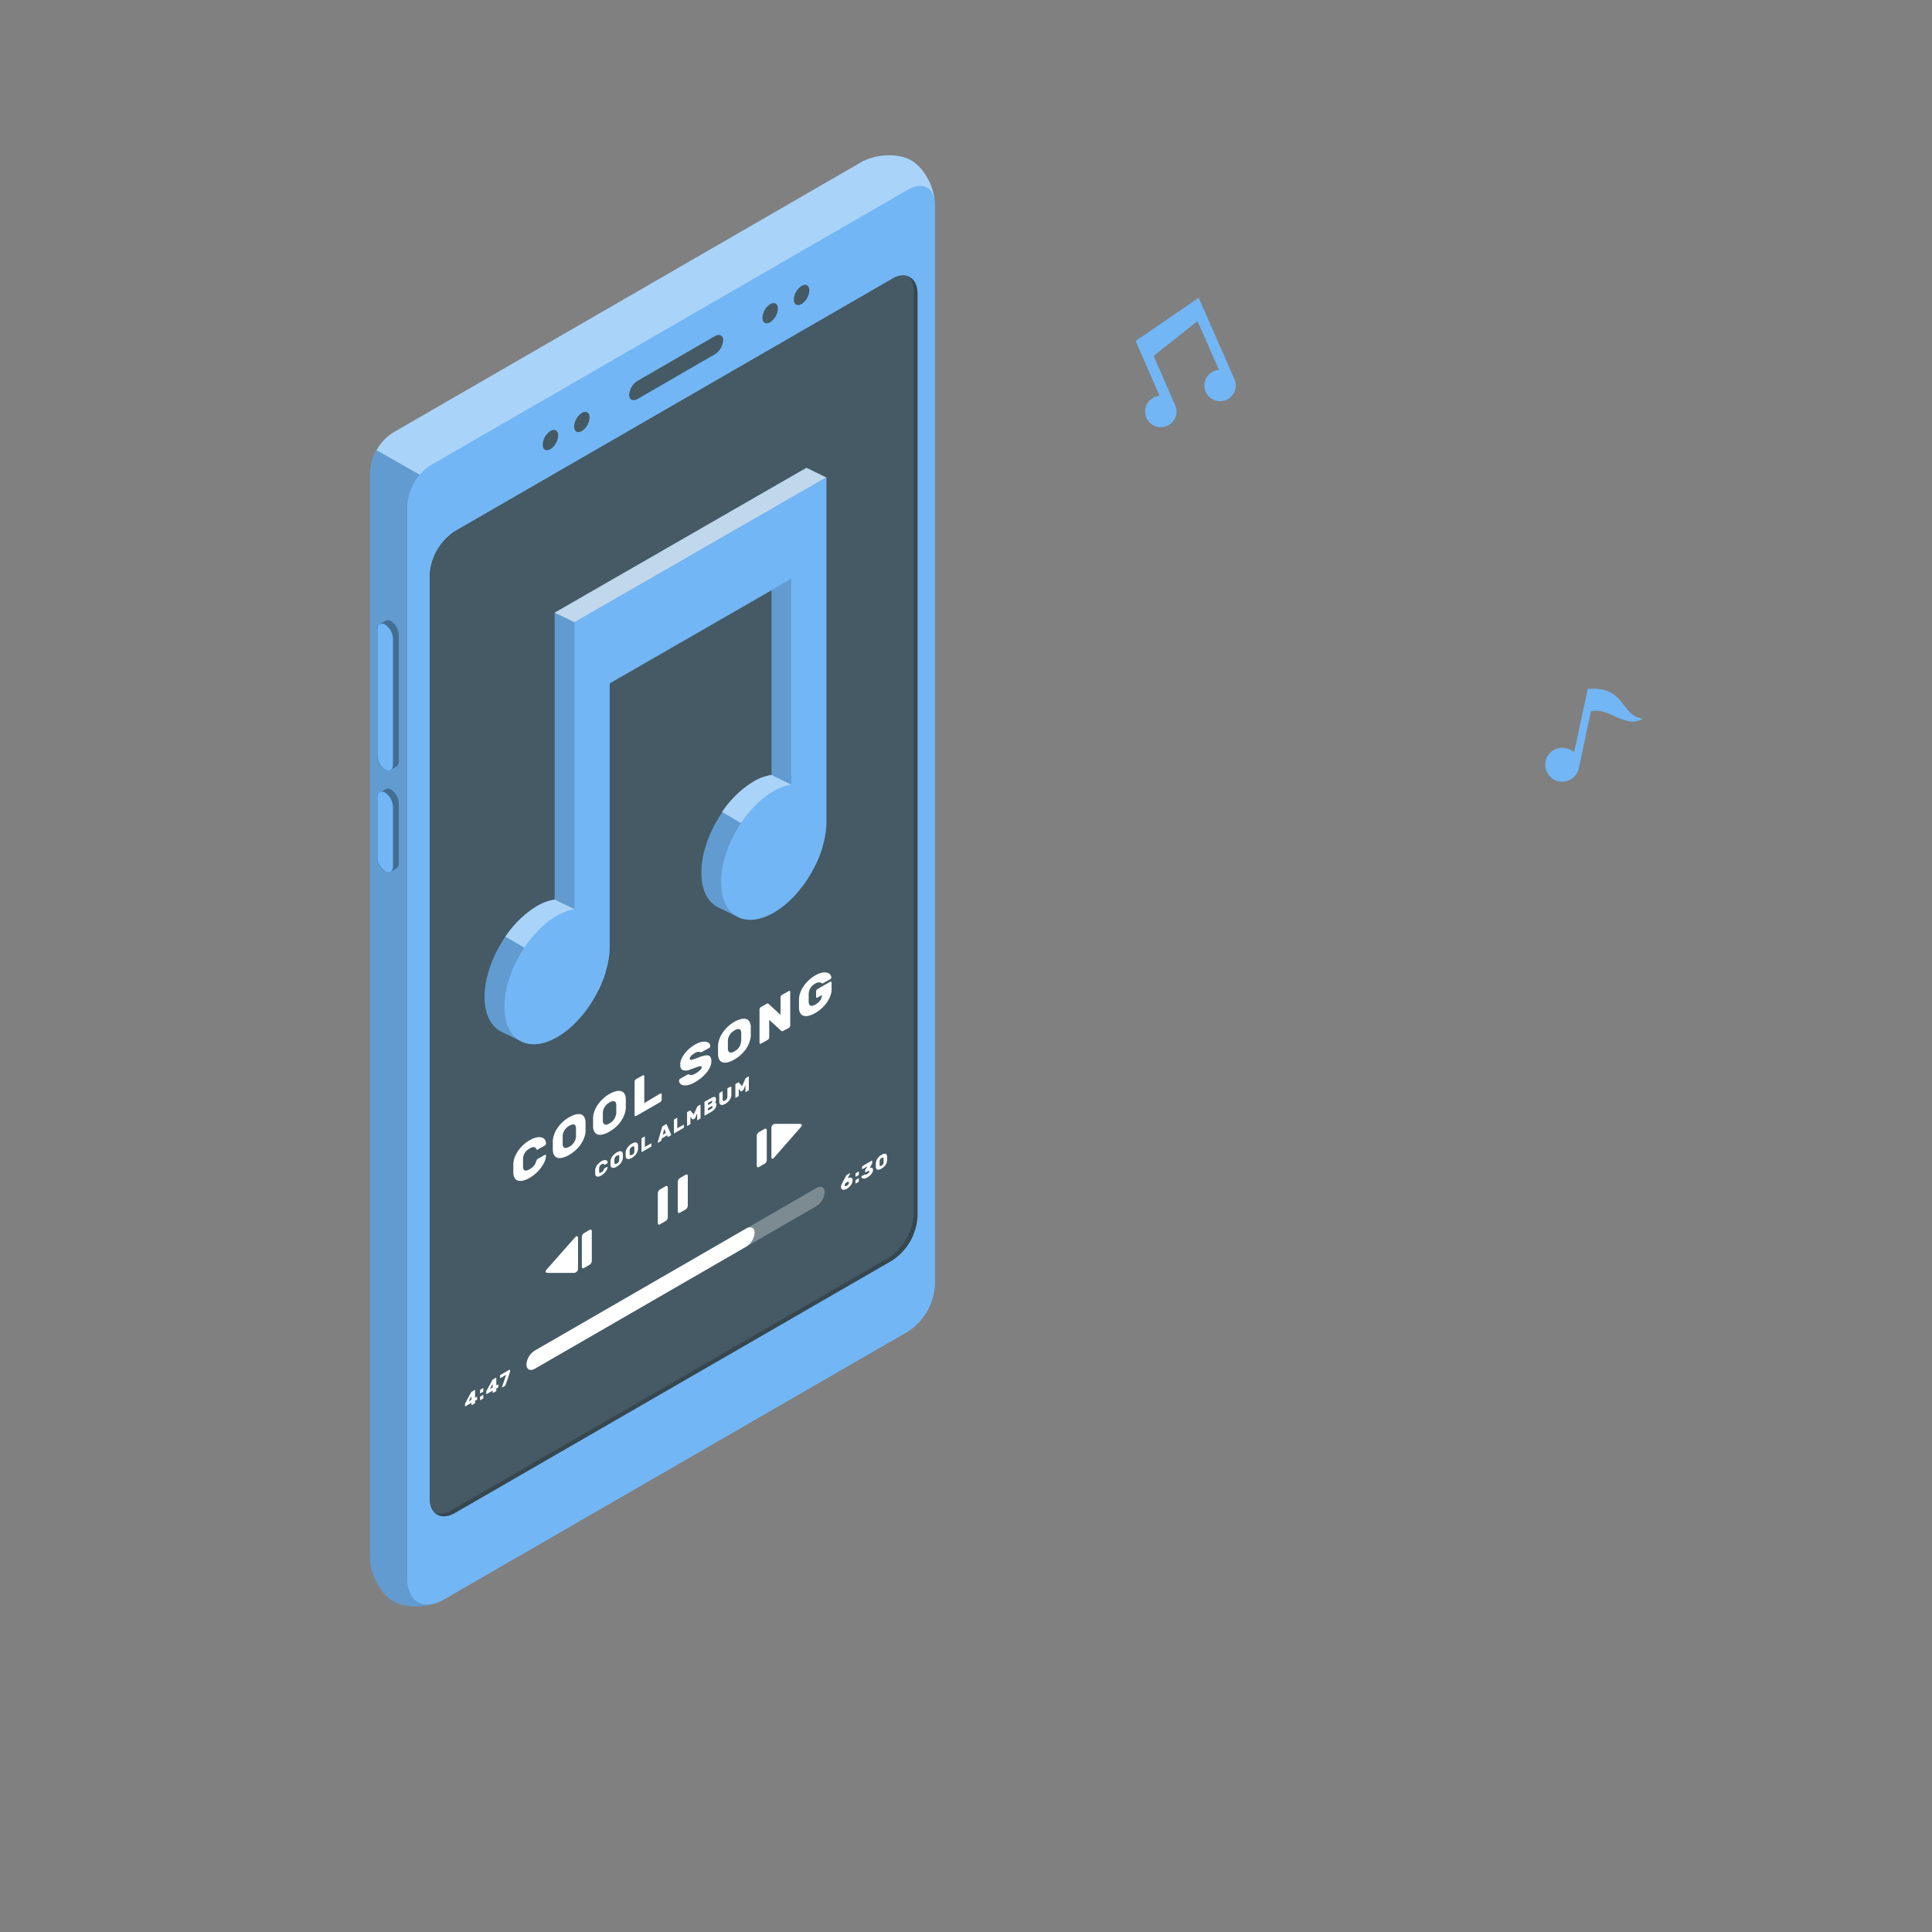 <svg xmlns="http://www.w3.org/2000/svg" viewBox="0 0 500 500"><rect x="0" y="0" width="500" height="500" fill="#808080" stroke="none"/><g id="freepik--Device--inject-8"><g id="freepik--device--inject-8"><g id="freepik--Mobile--inject-8"><path d="M222.86,42,102.23,111.67a13,13,0,0,0-6.5,10.79V402.91c0,4.42,2.72,9.58,6.09,11.52s9.19,1.73,13-.48L235,344.56a15.37,15.37,0,0,0,6.93-12V53.05c0-4.42-2.73-9.57-6.09-11.52S226.68,39.81,222.86,42Z" style="fill:#72B6F5"></path><path d="M113.18,414.74c-3.7,1.44-8.45,1.37-11.36-.31-3.36-1.94-6.09-7.1-6.09-11.52V122.46a12.41,12.41,0,0,1,1.75-5.94l11.18,6.34a13.52,13.52,0,0,0-3.23,8.08V408.53C105.43,413.85,108.79,416.37,113.18,414.74Z" style="opacity:0.15"></path><path d="M111.54,120.35a13.57,13.57,0,0,0-6.11,10.59v277.6c0,6,4.23,8.41,9.4,5.42L235,344.56a15.37,15.37,0,0,0,6.93-12V53.05c0-4.4-3.12-6.2-6.93-4Z" style="fill:#72B6F5"></path><path d="M117.81,137.45a14.56,14.56,0,0,0-6.59,11.41V387.72c0,4.2,2.94,5.91,6.58,3.81l113.08-65.3a14.6,14.6,0,0,0,6.58-11.4V76c0-4.18-3-5.89-6.58-3.8Z" style="fill:#37474f"></path><path d="M229.89,325.56a14.6,14.6,0,0,0,6.58-11.4V75.29a5.14,5.14,0,0,0-1.3-3.76,4.86,4.86,0,0,0-4.28.63L117.81,137.45a14.56,14.56,0,0,0-6.59,11.41V387.72a5.13,5.13,0,0,0,1.29,3.77,4.89,4.89,0,0,0,4.29-.63Z" style="fill:#455a64"></path><path d="M164.93,98.6,185,87c1.19-.69,2.16-.2,2.16,1.09a4.65,4.65,0,0,1-2.16,3.6l-20,11.57c-1.2.69-2.17.2-2.17-1.1A4.64,4.64,0,0,1,164.93,98.6Z" style="fill:#455a64"></path><path d="M199.32,78.71c1.12-.64,2-.12,2,1.18a4.47,4.47,0,0,1-2,3.51c-1.13.65-2,.13-2-1.17A4.46,4.46,0,0,1,199.32,78.71Z" style="fill:#455a64"></path><path d="M207.45,74c1.12-.65,2-.13,2,1.17a4.51,4.51,0,0,1-2,3.52c-1.13.64-2,.12-2-1.18A4.46,4.46,0,0,1,207.45,74Z" style="fill:#455a64"></path><path d="M142.45,111.55c1.12-.65,2-.12,2,1.17a4.49,4.49,0,0,1-2,3.52c-1.12.65-2,.12-2-1.17A4.49,4.49,0,0,1,142.45,111.55Z" style="fill:#455a64"></path><path d="M150.58,106.86c1.12-.64,2-.12,2,1.18a4.47,4.47,0,0,1-2,3.51c-1.12.65-2,.13-2-1.17A4.51,4.51,0,0,1,150.58,106.86Z" style="fill:#455a64"></path><path d="M103.21,164.42a4.65,4.65,0,0,0-2-3.67,1.37,1.37,0,0,0-1.39-.12c-.26.16-1.26.72-1.53.88a1.6,1.6,0,0,0-.62,1.44v32.52a4.63,4.63,0,0,0,2,3.67,1.39,1.39,0,0,0,1.34.15c.28-.15,1.3-.74,1.57-.9a1.58,1.58,0,0,0,.63-1.45Z" style="fill:#72B6F5"></path><path d="M103.21,164.42a4.65,4.65,0,0,0-2-3.67,1.37,1.37,0,0,0-1.39-.12c-.26.16-1.26.72-1.53.88a1.6,1.6,0,0,0-.62,1.44v32.52a4.63,4.63,0,0,0,2,3.67,1.39,1.39,0,0,0,1.34.15c.28-.15,1.3-.74,1.57-.9a1.58,1.58,0,0,0,.63-1.45Z" style="opacity:0.4"></path><path d="M101.7,165.29v32.53c0,1.38-.91,2-2,1.32a4.63,4.63,0,0,1-2-3.67V163c0-1.38.91-2,2-1.33A4.65,4.65,0,0,1,101.7,165.29Z" style="fill:#72B6F5"></path><path d="M103.21,208a4.66,4.66,0,0,0-2-3.68,1.34,1.34,0,0,0-1.39-.11l-1.53.87a1.6,1.6,0,0,0-.62,1.44v15.33a4.65,4.65,0,0,0,2,3.68,1.36,1.36,0,0,0,1.34.14c.28-.15,1.3-.74,1.57-.9a1.58,1.58,0,0,0,.63-1.44Z" style="fill:#72B6F5"></path><path d="M103.21,208a4.66,4.66,0,0,0-2-3.68,1.34,1.34,0,0,0-1.39-.11l-1.53.87a1.6,1.6,0,0,0-.62,1.44v15.33a4.65,4.65,0,0,0,2,3.68,1.36,1.36,0,0,0,1.34.14c.28-.15,1.3-.74,1.57-.9a1.58,1.58,0,0,0,.63-1.44Z" style="opacity:0.4"></path><path d="M101.7,208.83v15.33c0,1.38-.91,2-2,1.33a4.65,4.65,0,0,1-2-3.68V206.48c0-1.38.91-2,2-1.33A4.66,4.66,0,0,1,101.7,208.83Z" style="fill:#72B6F5"></path><path d="M241.94,52.47c-.26-4-3.26-5.52-6.9-3.42l-123.5,71.3a11.7,11.7,0,0,0-2.88,2.51l-11.18-6.34a12.41,12.41,0,0,1,4.15-4.5L222.85,42c3.83-2.21,9.66-2.42,13-.48S241.72,48.19,241.94,52.47Z" style="fill:#fff;opacity:0.4"></path></g><path d="M122.12,363.63a.12.12,0,0,1-.1,0,.07.07,0,0,1,0-.07v-.51l-1.57.91s-.07,0-.1,0a.07.07,0,0,1,0-.07v-.53a.47.47,0,0,1,.07-.25l1.49-2.75.08-.12a.52.52,0,0,1,.11-.07l.75-.44a.13.13,0,0,1,.1,0,.1.1,0,0,1,0,.08v1.92l.43-.25a.1.1,0,0,1,.09,0,.08.08,0,0,1,0,.08v.53a.19.19,0,0,1,0,.11.3.3,0,0,1-.09.1l-.43.25V363a.3.3,0,0,1,0,.11.24.24,0,0,1-.1.1Zm-.11-1.38v-.92l-.73,1.34Z" style="fill:#fff"></path><path d="M125.08,360a.19.19,0,0,1,0,.12.26.26,0,0,1-.09.09l-.66.38a.11.11,0,0,1-.09,0,.07.07,0,0,1,0-.07v-.66a.19.19,0,0,1,0-.12.26.26,0,0,1,.09-.09l.66-.38a.11.11,0,0,1,.09,0,.08.08,0,0,1,0,.08Zm0,1.75a.19.19,0,0,1,0,.12.26.26,0,0,1-.09.09l-.66.38a.11.11,0,0,1-.09,0,.07.07,0,0,1,0-.07v-.66a.19.19,0,0,1,0-.12.26.26,0,0,1,.09-.09l.66-.38a.11.11,0,0,1,.09,0,.08.08,0,0,1,0,.08Z" style="fill:#fff"></path><path d="M127.61,360.46a.12.12,0,0,1-.1,0s0,0,0-.07v-.51l-1.57.91a.13.13,0,0,1-.1,0,.08.08,0,0,1,0-.08v-.53a.47.47,0,0,1,.07-.25l1.49-2.75.08-.12a.52.52,0,0,1,.11-.07l.75-.44a.12.12,0,0,1,.1,0,.07.07,0,0,1,0,.07v1.92l.43-.25a.11.11,0,0,1,.09,0,.08.08,0,0,1,0,.08v.53a.19.19,0,0,1,0,.11.22.22,0,0,1-.09.1l-.43.25v.51a.3.3,0,0,1,0,.11.24.24,0,0,1-.1.1Zm-.11-1.38v-.92l-.73,1.34Z" style="fill:#fff"></path><path d="M129.92,359l0-.07,1.08-3.14-1.49.86s-.07,0-.1,0,0,0,0-.07v-.53a.24.24,0,0,1,0-.12.28.28,0,0,1,.1-.09l2.39-1.38a.08.08,0,0,1,.09,0s0,0,0,.07V355a1.11,1.11,0,0,1-.08.3l-1.08,3.15a.67.67,0,0,1-.06.12.2.2,0,0,1-.09.09l-.7.4a.09.09,0,0,1-.08,0S129.92,359,129.92,359Z" style="fill:#fff"></path><path d="M220.65,305.53a1.81,1.81,0,0,1-.11.6,3.07,3.07,0,0,1-.33.58,3.89,3.89,0,0,1-.48.52,3.72,3.72,0,0,1-.56.42,3.2,3.2,0,0,1-.57.24,1.16,1.16,0,0,1-.48,0,.53.53,0,0,1-.33-.21.75.75,0,0,1-.12-.45,1.06,1.06,0,0,1,0-.31,1.61,1.61,0,0,1,.09-.29l.12-.27.12-.26,1-1.84s0-.06.06-.09a.21.21,0,0,1,.09-.1l.8-.46s.05,0,.07,0a.09.09,0,0,1,0,.07.06.06,0,0,1,0,0s0,0,0,0l-.65,1.26a2.39,2.39,0,0,1,.5-.16.92.92,0,0,1,.41,0,.46.46,0,0,1,.27.22A.73.73,0,0,1,220.65,305.53Zm-2.05,1.19a.23.23,0,0,0,.05.17.19.19,0,0,0,.12.07.65.65,0,0,0,.19,0l.21-.09.2-.15a1.57,1.57,0,0,0,.18-.19,1,1,0,0,0,.13-.22.63.63,0,0,0,0-.22.26.26,0,0,0,0-.17.21.21,0,0,0-.13-.07.4.4,0,0,0-.18,0,.72.72,0,0,0-.2.09l-.21.15-.19.19a.94.94,0,0,0-.12.22A.44.44,0,0,0,218.6,306.72Z" style="fill:#fff"></path><path d="M222.25,303.93a.19.19,0,0,1,0,.12.28.28,0,0,1-.1.09l-.65.38a.13.13,0,0,1-.1,0,.08.08,0,0,1,0-.07v-.66a.26.26,0,0,1,.14-.21l.65-.38a.13.13,0,0,1,.1,0,.08.08,0,0,1,0,.08Zm0,1.75a.19.19,0,0,1,0,.12.28.28,0,0,1-.1.09l-.65.38a.13.13,0,0,1-.1,0,.08.08,0,0,1,0-.07v-.66a.26.26,0,0,1,.14-.21l.65-.38a.13.13,0,0,1,.1,0,.08.08,0,0,1,0,.08Z" style="fill:#fff"></path><path d="M225.62,300.37a.13.13,0,0,1,.1,0,.07.07,0,0,1,0,.07V301a.19.19,0,0,1,0,.12.67.67,0,0,1-.06.12l-.6,1a.87.87,0,0,1,.63,0q.24.09.24.48a1.69,1.69,0,0,1-.39,1.08,3.59,3.59,0,0,1-1.09.91,2.63,2.63,0,0,1-.63.29,1.15,1.15,0,0,1-.47,0,.45.45,0,0,1-.29-.15.44.44,0,0,1-.11-.3.16.16,0,0,1,0-.09.2.2,0,0,1,.08-.08l.63-.36a.2.2,0,0,1,.16-.05l.12,0h.18a.86.86,0,0,0,.3-.13,1.42,1.42,0,0,0,.4-.31.49.49,0,0,0,.16-.34c0-.12,0-.17-.16-.17a1.12,1.12,0,0,0-.4.15l-.41.24a.13.13,0,0,1-.1,0,.08.08,0,0,1,0-.07v-.43a.28.28,0,0,1,0-.12.63.63,0,0,1,.07-.12l.53-.85-1.31.76a.1.1,0,0,1-.09,0s0,0,0-.07V302a.19.19,0,0,1,0-.12l.09-.09Z" style="fill:#fff"></path><path d="M228.12,298.87a2.13,2.13,0,0,1,.65-.26.73.73,0,0,1,.45,0,.51.51,0,0,1,.26.28,1.25,1.25,0,0,1,.1.46c0,.14,0,.28,0,.44s0,.31,0,.45a2.44,2.44,0,0,1-.1.57,2.36,2.36,0,0,1-.26.59,2.86,2.86,0,0,1-.45.55,3,3,0,0,1-.65.48,1.92,1.92,0,0,1-.64.27.73.73,0,0,1-.45,0,.51.51,0,0,1-.26-.28,1.24,1.24,0,0,1-.11-.46c0-.13,0-.27,0-.43s0-.31,0-.46a2.39,2.39,0,0,1,.11-.57,2.36,2.36,0,0,1,.26-.59,2.86,2.86,0,0,1,.45-.55A3.27,3.27,0,0,1,228.12,298.87Zm.54,1.92q0-.45,0-.84a1.12,1.12,0,0,0,0-.21.28.28,0,0,0-.09-.14.26.26,0,0,0-.16,0,.69.69,0,0,0-.25.09,1.26,1.26,0,0,0-.25.19,1.12,1.12,0,0,0-.16.22,1.57,1.57,0,0,0-.09.23,1.07,1.07,0,0,0,0,.25,5.89,5.89,0,0,0,0,.84.62.62,0,0,0,0,.21.22.22,0,0,0,.09.13.21.21,0,0,0,.16,0,.54.54,0,0,0,.25-.1,1,1,0,0,0,.25-.18,1.09,1.09,0,0,0,.17-.22,1.17,1.17,0,0,0,.09-.24A1,1,0,0,0,228.66,300.79Z" style="fill:#fff"></path><path d="M172.83,307.33V315a1.2,1.2,0,0,1-.56,1l-1.48.86c-.31.18-.55,0-.55-.32v-7.7a1.22,1.22,0,0,1,.55-1l1.49-.86C172.58,306.84,172.83,307,172.83,307.33Z" style="fill:#fff"></path><path d="M178,304.34V312a1.25,1.25,0,0,1-.55,1l-1.49.86c-.3.17-.55,0-.55-.32v-7.71a1.21,1.21,0,0,1,.55-.95l1.49-.86C177.76,303.84,178,304,178,304.34Z" style="fill:#fff"></path><path d="M198.44,292.46v7.71a1.22,1.22,0,0,1-.55,1l-1.48.85c-.31.18-.56,0-.56-.32V294a1.23,1.23,0,0,1,.56-1l1.48-.86C198.19,292,198.44,292.11,198.44,292.46Z" style="fill:#fff"></path><path d="M199.64,291.84v7.55c0,.56.3.67.67.24l7-8c.37-.43.21-.77-.36-.77h-6.26A1,1,0,0,0,199.64,291.84Z" style="fill:#fff"></path><path d="M153.16,318.6v7.7a1.22,1.22,0,0,1-.55,1l-1.48.86c-.31.17-.55,0-.55-.32v-7.7a1.21,1.21,0,0,1,.55-1l1.48-.86C152.91,318.1,153.16,318.25,153.16,318.6Z" style="fill:#fff"></path><path d="M149.59,328.32v-7.86c0-.6-.33-.72-.73-.27l-7.44,8.41c-.4.45-.24.82.37.82h6.7A1.09,1.09,0,0,0,149.59,328.32Z" style="fill:#fff"></path><path d="M135.36,299.78c0,.12,0,.29,0,.5v1.3c0,.2,0,.37,0,.48a1.59,1.59,0,0,0,.13.52.56.56,0,0,0,.29.33.8.8,0,0,0,.52,0,2.37,2.37,0,0,0,.77-.31,4,4,0,0,0,.76-.55,4,4,0,0,0,.49-.55,2.25,2.25,0,0,0,.29-.51c.07-.17.12-.32.16-.45a1.22,1.22,0,0,1,.15-.39.85.85,0,0,1,.31-.27l1.78-1a.24.24,0,0,1,.21,0,.16.16,0,0,1,.09.16,4.14,4.14,0,0,1-.34,1.5,7.42,7.42,0,0,1-.9,1.58,10.16,10.16,0,0,1-1.33,1.48,10,10,0,0,1-1.67,1.23,6,6,0,0,1-1.74.71,2.47,2.47,0,0,1-1.31,0,1.45,1.45,0,0,1-.83-.69,2.65,2.65,0,0,1-.34-1.22c0-.36,0-.76,0-1.18s0-.84,0-1.24a5.5,5.5,0,0,1,.33-1.61,8,8,0,0,1,.83-1.65,9.37,9.37,0,0,1,1.31-1.55,9.14,9.14,0,0,1,1.75-1.3,6,6,0,0,1,1.67-.7,3.06,3.06,0,0,1,1.33-.06,1.49,1.49,0,0,1,.9.54,1.81,1.81,0,0,1,.34,1.11.48.48,0,0,1-.09.26.7.7,0,0,1-.21.21l-1.78,1c-.15.09-.26.12-.31.09a.35.35,0,0,1-.15-.22,1.22,1.22,0,0,0-.16-.26.46.46,0,0,0-.29-.18,1.19,1.19,0,0,0-.49,0,2.67,2.67,0,0,0-.76.33,4.4,4.4,0,0,0-.77.57,3.45,3.45,0,0,0-.52.65,2.78,2.78,0,0,0-.29.67A3.3,3.3,0,0,0,135.36,299.78Z" style="fill:#fff"></path><path d="M143.07,295.26a6.14,6.14,0,0,1,.33-1.62,7.51,7.51,0,0,1,.83-1.65,9.66,9.66,0,0,1,1.3-1.54,9.2,9.2,0,0,1,1.78-1.31,6.17,6.17,0,0,1,1.76-.73,2.58,2.58,0,0,1,1.31,0,1.56,1.56,0,0,1,.83.69,2.87,2.87,0,0,1,.33,1.24c0,.38,0,.78,0,1.21s0,.83,0,1.21a6.14,6.14,0,0,1-.33,1.62,7.51,7.51,0,0,1-.83,1.65,8.5,8.5,0,0,1-1.31,1.54,9.37,9.37,0,0,1-1.76,1.31,6.15,6.15,0,0,1-1.78.74,2.43,2.43,0,0,1-1.3,0,1.56,1.56,0,0,1-.83-.69,2.87,2.87,0,0,1-.33-1.24c0-.36,0-.76,0-1.18S143.05,295.66,143.07,295.26Zm6-1.09c0-.17,0-.35,0-.56s0-.41,0-.62,0-.4,0-.59,0-.36,0-.51a1.52,1.52,0,0,0-.14-.54.66.66,0,0,0-.33-.31.88.88,0,0,0-.52,0,2.45,2.45,0,0,0-.73.3,3.53,3.53,0,0,0-.74.54,3.75,3.75,0,0,0-.52.64,3.27,3.27,0,0,0-.33.68,3.57,3.57,0,0,0-.14.71,4.39,4.39,0,0,0,0,.54c0,.2,0,.4,0,.61s0,.41,0,.61a4.05,4.05,0,0,0,0,.52,1,1,0,0,0,.47.86c.28.13.69,0,1.26-.28a3.32,3.32,0,0,0,1.72-2.57Z" style="fill:#fff"></path><path d="M153.49,289.24a6.14,6.14,0,0,1,.33-1.62,7.67,7.67,0,0,1,.83-1.64,8.86,8.86,0,0,1,1.31-1.54,9.27,9.27,0,0,1,1.77-1.32,5.84,5.84,0,0,1,1.76-.72,2.38,2.38,0,0,1,1.31,0,1.48,1.48,0,0,1,.83.69,2.78,2.78,0,0,1,.33,1.23c0,.38,0,.79,0,1.21s0,.83,0,1.21a6.14,6.14,0,0,1-.33,1.62,7.58,7.58,0,0,1-.83,1.66,8.86,8.86,0,0,1-1.31,1.54,9.33,9.33,0,0,1-1.76,1.3,6.22,6.22,0,0,1-1.77.74,2.48,2.48,0,0,1-1.31,0,1.62,1.62,0,0,1-.83-.7,2.87,2.87,0,0,1-.33-1.24c0-.36,0-.75,0-1.18S153.48,289.64,153.49,289.24Zm6-1.09c0-.17,0-.35,0-.56s0-.41,0-.61,0-.41,0-.6,0-.36,0-.51a1.64,1.64,0,0,0-.14-.54A.71.71,0,0,0,159,285a.88.88,0,0,0-.52,0,2.45,2.45,0,0,0-.73.3,4.31,4.31,0,0,0-.74.55,3.34,3.34,0,0,0-.52.63,2.69,2.69,0,0,0-.32.69,2.92,2.92,0,0,0-.15.7,4.63,4.63,0,0,0,0,.54c0,.2,0,.4,0,.61s0,.41,0,.61a3.94,3.94,0,0,0,0,.52,1,1,0,0,0,.47.86c.28.14.7.05,1.26-.28a3.32,3.32,0,0,0,1.72-2.57Z" style="fill:#fff"></path><path d="M170.87,283a.32.32,0,0,1,.26,0,.2.2,0,0,1,.11.2v1.44a.65.65,0,0,1-.11.32.81.81,0,0,1-.26.26l-6.28,3.62a.28.28,0,0,1-.26,0c-.07,0-.1-.09-.1-.19v-8.77a.62.62,0,0,1,.1-.32.92.92,0,0,1,.26-.26l1.78-1a.29.29,0,0,1,.26,0,.18.18,0,0,1,.11.19v7Z" style="fill:#fff"></path><path d="M179.84,270.35a6,6,0,0,1,1.6-.67,3.25,3.25,0,0,1,1.25-.08,1.47,1.47,0,0,1,.83.39,1.06,1.06,0,0,1,.31.73.56.56,0,0,1-.08.26.68.68,0,0,1-.2.21l-1.78,1a.79.79,0,0,1-.3.12.65.65,0,0,1-.24,0l-.13-.06a.7.7,0,0,0-.25-.06,1.76,1.76,0,0,0-.41.06,3.55,3.55,0,0,0-.6.27c-.17.1-.33.21-.49.32s-.3.24-.42.35a2.14,2.14,0,0,0-.3.39.77.77,0,0,0-.12.4.28.28,0,0,0,.13.27.79.79,0,0,0,.44,0,6.32,6.32,0,0,0,.81-.24l1.24-.47a7.42,7.42,0,0,1,1.31-.37,1.88,1.88,0,0,1,.93,0,1,1,0,0,1,.55.49,2.32,2.32,0,0,1,.18,1,3.5,3.5,0,0,1-.31,1.42,6.23,6.23,0,0,1-.87,1.43,9.45,9.45,0,0,1-1.33,1.36,11.4,11.4,0,0,1-1.68,1.17,6.53,6.53,0,0,1-1.68.73,3.25,3.25,0,0,1-1.31.11,1.45,1.45,0,0,1-.86-.4,1.2,1.2,0,0,1-.33-.83.48.48,0,0,1,.09-.26.58.58,0,0,1,.2-.21l1.78-1a.76.76,0,0,1,.29-.13.53.53,0,0,1,.22,0l.16.08a1,1,0,0,0,.3.09,1.36,1.36,0,0,0,.46-.05,2.48,2.48,0,0,0,.68-.3,6.62,6.62,0,0,0,1.2-.85,1.21,1.21,0,0,0,.49-.84.22.22,0,0,0-.18-.24,1.39,1.39,0,0,0-.53.06,7.82,7.82,0,0,0-.9.3l-1.3.47a2.72,2.72,0,0,1-2,.18c-.43-.21-.65-.71-.65-1.49a3.5,3.5,0,0,1,.27-1.27,6.13,6.13,0,0,1,.77-1.37,7.94,7.94,0,0,1,1.21-1.35A9.83,9.83,0,0,1,179.84,270.35Z" style="fill:#fff"></path><path d="M185.83,270.57a6.14,6.14,0,0,1,.33-1.62,7.23,7.23,0,0,1,.83-1.64,9.24,9.24,0,0,1,3.07-2.86,5.88,5.88,0,0,1,1.77-.72,2.38,2.38,0,0,1,1.31,0,1.46,1.46,0,0,1,.82.69,2.66,2.66,0,0,1,.34,1.24c0,.37,0,.78,0,1.2s0,.83,0,1.21a5.73,5.73,0,0,1-.34,1.62,7.53,7.53,0,0,1-.82,1.66,9.09,9.09,0,0,1-3.08,2.84,5.94,5.94,0,0,1-1.77.74,2.44,2.44,0,0,1-1.3,0,1.54,1.54,0,0,1-.83-.7,2.87,2.87,0,0,1-.33-1.24c0-.36,0-.75,0-1.18S185.81,271,185.83,270.57Zm6-1.09c0-.16,0-.35,0-.56s0-.41,0-.61,0-.41,0-.6,0-.36,0-.51a1.43,1.43,0,0,0-.15-.54.64.64,0,0,0-.32-.31,1,1,0,0,0-.52,0,2.49,2.49,0,0,0-.74.3,4.22,4.22,0,0,0-.73.55,3.34,3.34,0,0,0-.52.63,3.12,3.12,0,0,0-.33.69,2.9,2.9,0,0,0-.14.7,4.63,4.63,0,0,0,0,.54c0,.2,0,.41,0,.61s0,.41,0,.61a3.94,3.94,0,0,0,0,.52,1,1,0,0,0,.47.86c.27.14.69.05,1.25-.28a3.3,3.3,0,0,0,1.25-1.17A3.39,3.39,0,0,0,191.79,269.48Z" style="fill:#fff"></path><path d="M202.74,266.77a.5.5,0,0,1-.38.09.38.38,0,0,1-.18-.08l-3.11-2.85v4.59a.54.54,0,0,1-.11.32.78.78,0,0,1-.25.26l-1.78,1a.29.29,0,0,1-.26,0,.18.18,0,0,1-.11-.19V261.2a.65.65,0,0,1,.11-.32.81.81,0,0,1,.26-.26l1.41-.81a.48.48,0,0,1,.37-.09.38.38,0,0,1,.19.08l3.1,2.85v-4.59a.62.62,0,0,1,.11-.32.81.81,0,0,1,.26-.26l1.78-1a.28.28,0,0,1,.26,0c.07,0,.1.09.1.19v8.77a.62.62,0,0,1-.1.32.92.92,0,0,1-.26.26Z" style="fill:#fff"></path><path d="M211,254.54a3.77,3.77,0,0,0-.78.58,3.67,3.67,0,0,0-.51.64,3,3,0,0,0-.29.67,4.16,4.16,0,0,0-.13.67c0,.13,0,.3,0,.51v.65c0,.22,0,.44,0,.65s0,.36,0,.48a1.65,1.65,0,0,0,.13.52.63.63,0,0,0,.29.33.87.87,0,0,0,.52.05A2.69,2.69,0,0,0,211,260a4.88,4.88,0,0,0,.66-.46,3.59,3.59,0,0,0,.54-.57,2.65,2.65,0,0,0,.37-.68,2.19,2.19,0,0,0,.14-.77l-1.14.66a.29.29,0,0,1-.26,0,.18.18,0,0,1-.11-.19v-1.44a.62.62,0,0,1,.11-.32.72.72,0,0,1,.26-.26l3.28-1.9a.32.32,0,0,1,.26,0,.2.2,0,0,1,.11.2V256a4.92,4.92,0,0,1-.33,1.74,7.41,7.41,0,0,1-.89,1.69,9.54,9.54,0,0,1-1.34,1.52,9.79,9.79,0,0,1-1.66,1.21,5.79,5.79,0,0,1-1.75.72,2.48,2.48,0,0,1-1.31,0,1.53,1.53,0,0,1-.83-.69,2.61,2.61,0,0,1-.33-1.23c0-.36,0-.75,0-1.18s0-.83,0-1.23a5.11,5.11,0,0,1,.32-1.61,7.56,7.56,0,0,1,.84-1.65,8.17,8.17,0,0,1,1.31-1.55,8.88,8.88,0,0,1,1.75-1.31,6.17,6.17,0,0,1,1.71-.71,3,3,0,0,1,1.29,0,1.53,1.53,0,0,1,.82.45,1.3,1.3,0,0,1,.33.79.39.39,0,0,1-.08.25.77.77,0,0,1-.22.22l-1.8,1c-.14.08-.25.1-.32.06l-.23-.11a.93.93,0,0,0-.51-.15A2.12,2.12,0,0,0,211,254.54Z" style="fill:#fff"></path><path d="M155.06,302.27a1,1,0,0,0,0,.19V303a.87.87,0,0,0,0,.18.65.65,0,0,0,0,.21.28.28,0,0,0,.12.12.37.37,0,0,0,.19,0,1.28,1.28,0,0,0,.29-.12,1.45,1.45,0,0,0,.29-.21,1.2,1.2,0,0,0,.19-.21l.11-.19.06-.17a.53.53,0,0,1,.05-.15.32.32,0,0,1,.12-.1l.67-.39a.12.12,0,0,1,.08,0,.07.07,0,0,1,0,.06,1.79,1.79,0,0,1-.13.57,2.72,2.72,0,0,1-.34.59,3.86,3.86,0,0,1-.51.57,3.64,3.64,0,0,1-.63.46,2.19,2.19,0,0,1-.66.27,1,1,0,0,1-.49,0,.6.6,0,0,1-.32-.27,1,1,0,0,1-.12-.46c0-.14,0-.29,0-.45s0-.31,0-.47a1.69,1.69,0,0,1,.12-.6,2.88,2.88,0,0,1,.32-.63A3.74,3.74,0,0,1,155,301a4,4,0,0,1,.66-.49,2.28,2.28,0,0,1,.63-.26,1.12,1.12,0,0,1,.51,0,.54.54,0,0,1,.34.2.77.77,0,0,1,.13.42.26.26,0,0,1,0,.1l-.08.08-.67.39q-.09,0-.12,0a.12.12,0,0,1-.05-.08l-.06-.1a.19.19,0,0,0-.11-.07.42.42,0,0,0-.19,0,1.19,1.19,0,0,0-.29.12,1.69,1.69,0,0,0-.29.22,1.1,1.1,0,0,0-.19.25.82.82,0,0,0-.12.25A1.09,1.09,0,0,0,155.06,302.27Z" style="fill:#fff"></path><path d="M158,300.56a2.3,2.3,0,0,1,.13-.61,3.06,3.06,0,0,1,.31-.63,3.77,3.77,0,0,1,.5-.58,3.13,3.13,0,0,1,.67-.49,2.19,2.19,0,0,1,.66-.28,1,1,0,0,1,.5,0,.61.61,0,0,1,.31.26,1,1,0,0,1,.13.47c0,.14,0,.3,0,.46s0,.31,0,.46a2,2,0,0,1-.13.61,3.06,3.06,0,0,1-.31.63,3.6,3.6,0,0,1-1.16,1.07,2.34,2.34,0,0,1-.67.28.92.92,0,0,1-.5,0,.58.58,0,0,1-.31-.27,1,1,0,0,1-.13-.46c0-.14,0-.29,0-.45S158,300.71,158,300.56Zm2.26-.41c0-.06,0-.13,0-.21v-.46c0-.07,0-.14,0-.19a.93.93,0,0,0,0-.21.37.37,0,0,0-.13-.12.43.43,0,0,0-.2,0,1,1,0,0,0-.27.12,1.55,1.55,0,0,0-.28.2,1.41,1.41,0,0,0-.2.24,1.51,1.51,0,0,0-.12.26,1.31,1.31,0,0,0-.06.27c0,.06,0,.13,0,.2v.46c0,.08,0,.14,0,.2a.4.4,0,0,0,.18.33c.11,0,.26,0,.48-.11a1.25,1.25,0,0,0,.47-.44A1.34,1.34,0,0,0,160.23,300.15Z" style="fill:#fff"></path><path d="M161.92,298.28a2.35,2.35,0,0,1,.12-.61,2.81,2.81,0,0,1,.32-.62,3.28,3.28,0,0,1,.49-.58,3.08,3.08,0,0,1,.67-.5,2.14,2.14,0,0,1,.67-.28,1,1,0,0,1,.49,0,.6.6,0,0,1,.32.27,1,1,0,0,1,.12.47c0,.14,0,.29,0,.45s0,.31,0,.46a2.27,2.27,0,0,1-.12.61,2.88,2.88,0,0,1-.32.63,3.28,3.28,0,0,1-.49.58,3.77,3.77,0,0,1-.67.5,2.18,2.18,0,0,1-.67.27.8.8,0,0,1-.49,0,.59.59,0,0,1-.32-.26,1.08,1.08,0,0,1-.12-.47c0-.14,0-.29,0-.45S161.91,298.44,161.92,298.28Zm2.25-.41a1.34,1.34,0,0,0,0-.21,1.77,1.77,0,0,0,0-.23,1.69,1.69,0,0,0,0-.23,1.15,1.15,0,0,0,0-.19.46.46,0,0,0,0-.21.25.25,0,0,0-.12-.11.33.33,0,0,0-.2,0,.84.84,0,0,0-.28.11,1.21,1.21,0,0,0-.28.21.88.88,0,0,0-.19.24.91.91,0,0,0-.13.26.75.75,0,0,0,0,.26,1.34,1.34,0,0,0,0,.21,1.69,1.69,0,0,0,0,.23,1.77,1.77,0,0,0,0,.23,1.09,1.09,0,0,0,0,.19.35.35,0,0,0,.18.33c.1.05.26,0,.47-.11a1.25,1.25,0,0,0,.47-.44A1.08,1.08,0,0,0,164.17,297.87Z" style="fill:#fff"></path><path d="M168.5,295.92a.11.11,0,0,1,.09,0,.09.09,0,0,1,0,.08v.54a.21.21,0,0,1,0,.12.22.22,0,0,1-.09.1l-2.38,1.37a.1.1,0,0,1-.1,0,.07.07,0,0,1,0-.07v-3.32a.19.19,0,0,1,0-.12.24.24,0,0,1,.1-.1l.67-.39s.07,0,.1,0,0,0,0,.07v2.63Z" style="fill:#fff"></path><path d="M172.33,290.94c.07,0,.12-.06.15,0s.07,0,.08.07l1.12,2.59,0,.06a.17.17,0,0,1,0,.1l-.08.08-.65.38a.21.21,0,0,1-.15,0s0,0,0-.06l-.14-.34-1.37.79-.14.51a.41.41,0,0,1-.06.11.44.44,0,0,1-.14.13l-.65.38a.12.12,0,0,1-.08,0,.06.06,0,0,1,0-.06.18.18,0,0,1,0-.09l1.12-3.88a.43.43,0,0,1,.07-.16.36.36,0,0,1,.16-.14Zm-.83,2.72.83-.48-.42-1Z" style="fill:#fff"></path><path d="M176.89,291.08a.1.1,0,0,1,.1,0,.08.08,0,0,1,0,.07v.55a.28.28,0,0,1,0,.12.47.47,0,0,1-.1.1l-2.38,1.37s-.07,0-.1,0a.07.07,0,0,1,0-.07v-3.32a.34.34,0,0,1,0-.12.28.28,0,0,1,.1-.09l.67-.39a.13.13,0,0,1,.1,0s0,0,0,.08V292Z" style="fill:#fff"></path><path d="M179.23,289.64l-.07,0-.48-.58v1.71a.41.41,0,0,1,0,.12.41.41,0,0,1-.1.09l-.68.39a.11.11,0,0,1-.09,0s0,0,0-.08V288a.19.19,0,0,1,0-.12.22.22,0,0,1,.09-.1l.6-.35q.1-.06.15,0s.06,0,.07.05l.83.94.84-1.91a.62.62,0,0,1,.06-.12.56.56,0,0,1,.16-.14l.59-.35a.12.12,0,0,1,.1,0s0,0,0,.07v3.32a.19.19,0,0,1,0,.12.32.32,0,0,1-.1.1l-.67.39s-.07,0-.1,0,0,0,0-.07v-1.7l-.48,1.13-.07.12a.32.32,0,0,1-.12.11l-.33.19A.15.15,0,0,1,179.23,289.64Z" style="fill:#fff"></path><path d="M182.41,288.71a.1.1,0,0,1-.09,0s0,0,0-.07v-3.32a.19.19,0,0,1,0-.12.29.29,0,0,1,.09-.1l1.66-.95a1.55,1.55,0,0,1,.58-.24.67.67,0,0,1,.38,0,.45.45,0,0,1,.2.23,1,1,0,0,1,.06.35,1.27,1.27,0,0,1,0,.28c0,.08,0,.16-.08.23a1.65,1.65,0,0,1-.1.19l-.08.12a.32.32,0,0,1,.28.16.71.71,0,0,1,.08.39,1.86,1.86,0,0,1-.06.45,2.07,2.07,0,0,1-.2.47,2.57,2.57,0,0,1-.37.46,2.74,2.74,0,0,1-.55.42Zm1.93-3.62a.18.18,0,0,0-.08-.17.3.3,0,0,0-.24.06l-.79.46V286l.79-.46a.7.7,0,0,0,.24-.21A.5.5,0,0,0,184.34,285.09Zm-1.11,2.35.84-.49a.62.62,0,0,0,.25-.23.54.54,0,0,0,.09-.28.17.17,0,0,0-.09-.17.33.33,0,0,0-.25.06l-.84.48Z" style="fill:#fff"></path><path d="M189.14,281.23a.11.11,0,0,1,.09,0,.09.09,0,0,1,.05.08v2a2.09,2.09,0,0,1-.12.69,2.26,2.26,0,0,1-.32.64,3.7,3.7,0,0,1-.49.57,4.61,4.61,0,0,1-.63.46,3,3,0,0,1-.64.27,1,1,0,0,1-.5,0,.56.56,0,0,1-.31-.28,1.11,1.11,0,0,1-.12-.56v-2.05a.28.28,0,0,1,0-.12.32.32,0,0,1,.1-.1l.67-.39a.12.12,0,0,1,.1,0,.07.07,0,0,1,0,.07v2c0,.21.05.34.15.4s.26,0,.47-.09a1.27,1.27,0,0,0,.45-.44,1.17,1.17,0,0,0,.16-.57v-2a.19.19,0,0,1,0-.12.22.22,0,0,1,.09-.1Z" style="fill:#fff"></path><path d="M191.72,282.43a.18.18,0,0,1-.07-.05l-.48-.57v1.71a.28.28,0,0,1,0,.12.26.26,0,0,1-.09.09l-.68.39a.11.11,0,0,1-.09,0s0,0,0-.08v-3.31a.24.24,0,0,1,0-.13.26.26,0,0,1,.09-.09l.6-.35q.11-.06.15,0l.07,0,.83.95.83-1.91a.54.54,0,0,0,.07-.12.56.56,0,0,1,.16-.14l.59-.35a.12.12,0,0,1,.1,0s0,0,0,.07V282a.19.19,0,0,1,0,.12.32.32,0,0,1-.1.1l-.67.39a.12.12,0,0,1-.1,0s0,0,0-.07v-1.7l-.48,1.12-.07.13a.32.32,0,0,1-.12.11l-.33.19A.15.15,0,0,1,191.72,282.43Z" style="fill:#fff"></path><path d="M138.42,349.53l72.85-42.06c1.19-.69,2.16-.2,2.16,1.09a4.65,4.65,0,0,1-2.16,3.6l-72.85,42.06c-1.2.69-2.17.2-2.17-1.1A4.64,4.64,0,0,1,138.42,349.53Z" style="fill:#fff;opacity:0.3"></path><path d="M138.42,349.53l54.7-31.59c1.2-.69,2.17-.2,2.17,1.1a4.64,4.64,0,0,1-2.17,3.59l-54.7,31.59c-1.2.69-2.17.2-2.17-1.1A4.64,4.64,0,0,1,138.42,349.53Z" style="fill:#fff"></path><g id="freepik--Note--inject-8"><path d="M208.71,121.07l-65.16,37.49v74.26a13.34,13.34,0,0,0-4.54,1.66c-7.51,4.33-13.6,14.88-13.6,23.56,0,4.65,1.77,7.8,4.55,9.07h0l4.79,2.31v0c2.44,1.32,5.77,1.09,9.45-1,7.51-4.34,13.6-14.89,13.6-23.56v-68l41.87-24.1v47.88a13.32,13.32,0,0,0-4.55,1.66c-7.51,4.34-13.6,14.88-13.6,23.56,0,4.65,1.76,7.79,4.54,9.06h0l4.66,2.25h0c2.46,1.4,5.84,1.19,9.58-1,7.51-4.34,13.6-14.88,13.6-23.55h0v-89Z" style="fill:#72B6F5"></path><path d="M208.71,121.07l-65.16,37.49v74.26a13.34,13.34,0,0,0-4.54,1.66c-7.51,4.33-13.6,14.88-13.6,23.56,0,4.65,1.77,7.8,4.55,9.07h0l4.79,2.31v0c2.44,1.32,5.77,1.09,9.45-1,7.51-4.34,13.6-14.89,13.6-23.56v-68l41.87-24.1v47.88a13.32,13.32,0,0,0-4.55,1.66c-7.51,4.34-13.6,14.88-13.6,23.56,0,4.65,1.76,7.79,4.54,9.06h0l4.66,2.25h0c2.46,1.4,5.84,1.19,9.58-1,7.51-4.34,13.6-14.88,13.6-23.55h0v-89Z" style="opacity:0.15"></path><path d="M156.69,251.59l-8-16.28-5.14-2.49a13.34,13.34,0,0,0-4.54,1.66,26.48,26.48,0,0,0-8.2,7.93l24,13.86A32.61,32.61,0,0,0,156.69,251.59Z" style="fill:#72B6F5"></path><path d="M156.69,251.59l-8-16.28-5.14-2.49a13.34,13.34,0,0,0-4.54,1.66,26.48,26.48,0,0,0-8.2,7.93l24,13.86A32.61,32.61,0,0,0,156.69,251.59Z" style="fill:#fff;opacity:0.4"></path><path d="M212.76,219.34l-8-16.29-5.15-2.49a13.3,13.3,0,0,0-4.53,1.66,26.4,26.4,0,0,0-8.21,7.93l24,13.86A31.38,31.38,0,0,0,212.76,219.34Z" style="fill:#72B6F5"></path><path d="M212.76,219.34l-8-16.29-5.15-2.49a13.3,13.3,0,0,0-4.53,1.66,26.4,26.4,0,0,0-8.21,7.93l24,13.86A31.38,31.38,0,0,0,212.76,219.34Z" style="fill:#fff;opacity:0.4"></path><polygon points="213.85 123.56 208.71 121.07 143.55 158.56 148.69 161.05 213.85 123.56" style="fill:#fff;opacity:0.6"></polygon><path d="M148.69,161.05v74.26a13.34,13.34,0,0,0-4.54,1.66c-7.51,4.33-13.6,14.88-13.6,23.56s6.1,12.18,13.61,7.85,13.6-14.89,13.6-23.56v-68l47-27.05h0v53.31a13.39,13.39,0,0,0-4.55,1.66c-7.51,4.34-13.6,14.88-13.6,23.56s6.1,12.19,13.61,7.85,13.6-14.88,13.6-23.55h0v-89Z" style="fill:#72B6F5"></path></g></g></g><g id="freepik--musical-notes--inject-8"><path id="freepik--musical-note--inject-8" d="M293.89,88.24l6.22,14.23a3.8,3.8,0,0,0-1.34.32,4.06,4.06,0,1,0,5.36,2.08l-5.57-12.76,11.36-9h0l5.55,12.63a3.86,3.86,0,0,0-1.35.32,4.06,4.06,0,1,0,5.36,2.09h0l-9.26-21.09Z" style="fill:#72B6F5"></path><path id="freepik--musical-note--inject-8" d="M411.73,184.11a5.78,5.78,0,0,1,2.36-.1,11.93,11.93,0,0,1,3,1,22.23,22.23,0,0,0,4,1.54,5.26,5.26,0,0,0,4.1-.56,5.54,5.54,0,0,1-2.33-.8c-1.69-1.06-2.78-3.26-4.22-4.64-2.14-2.06-4.6-2.43-7.74-2.27-.51,2.55-1.09,5.09-1.63,7.64q-.64,3-1.28,6c0,.19-.65,2.7-.65,2.7a5.49,5.49,0,0,0-2.12-1,4.39,4.39,0,1,0,3.38,5.2Z" style="fill:#72B6F5"></path></g></svg>